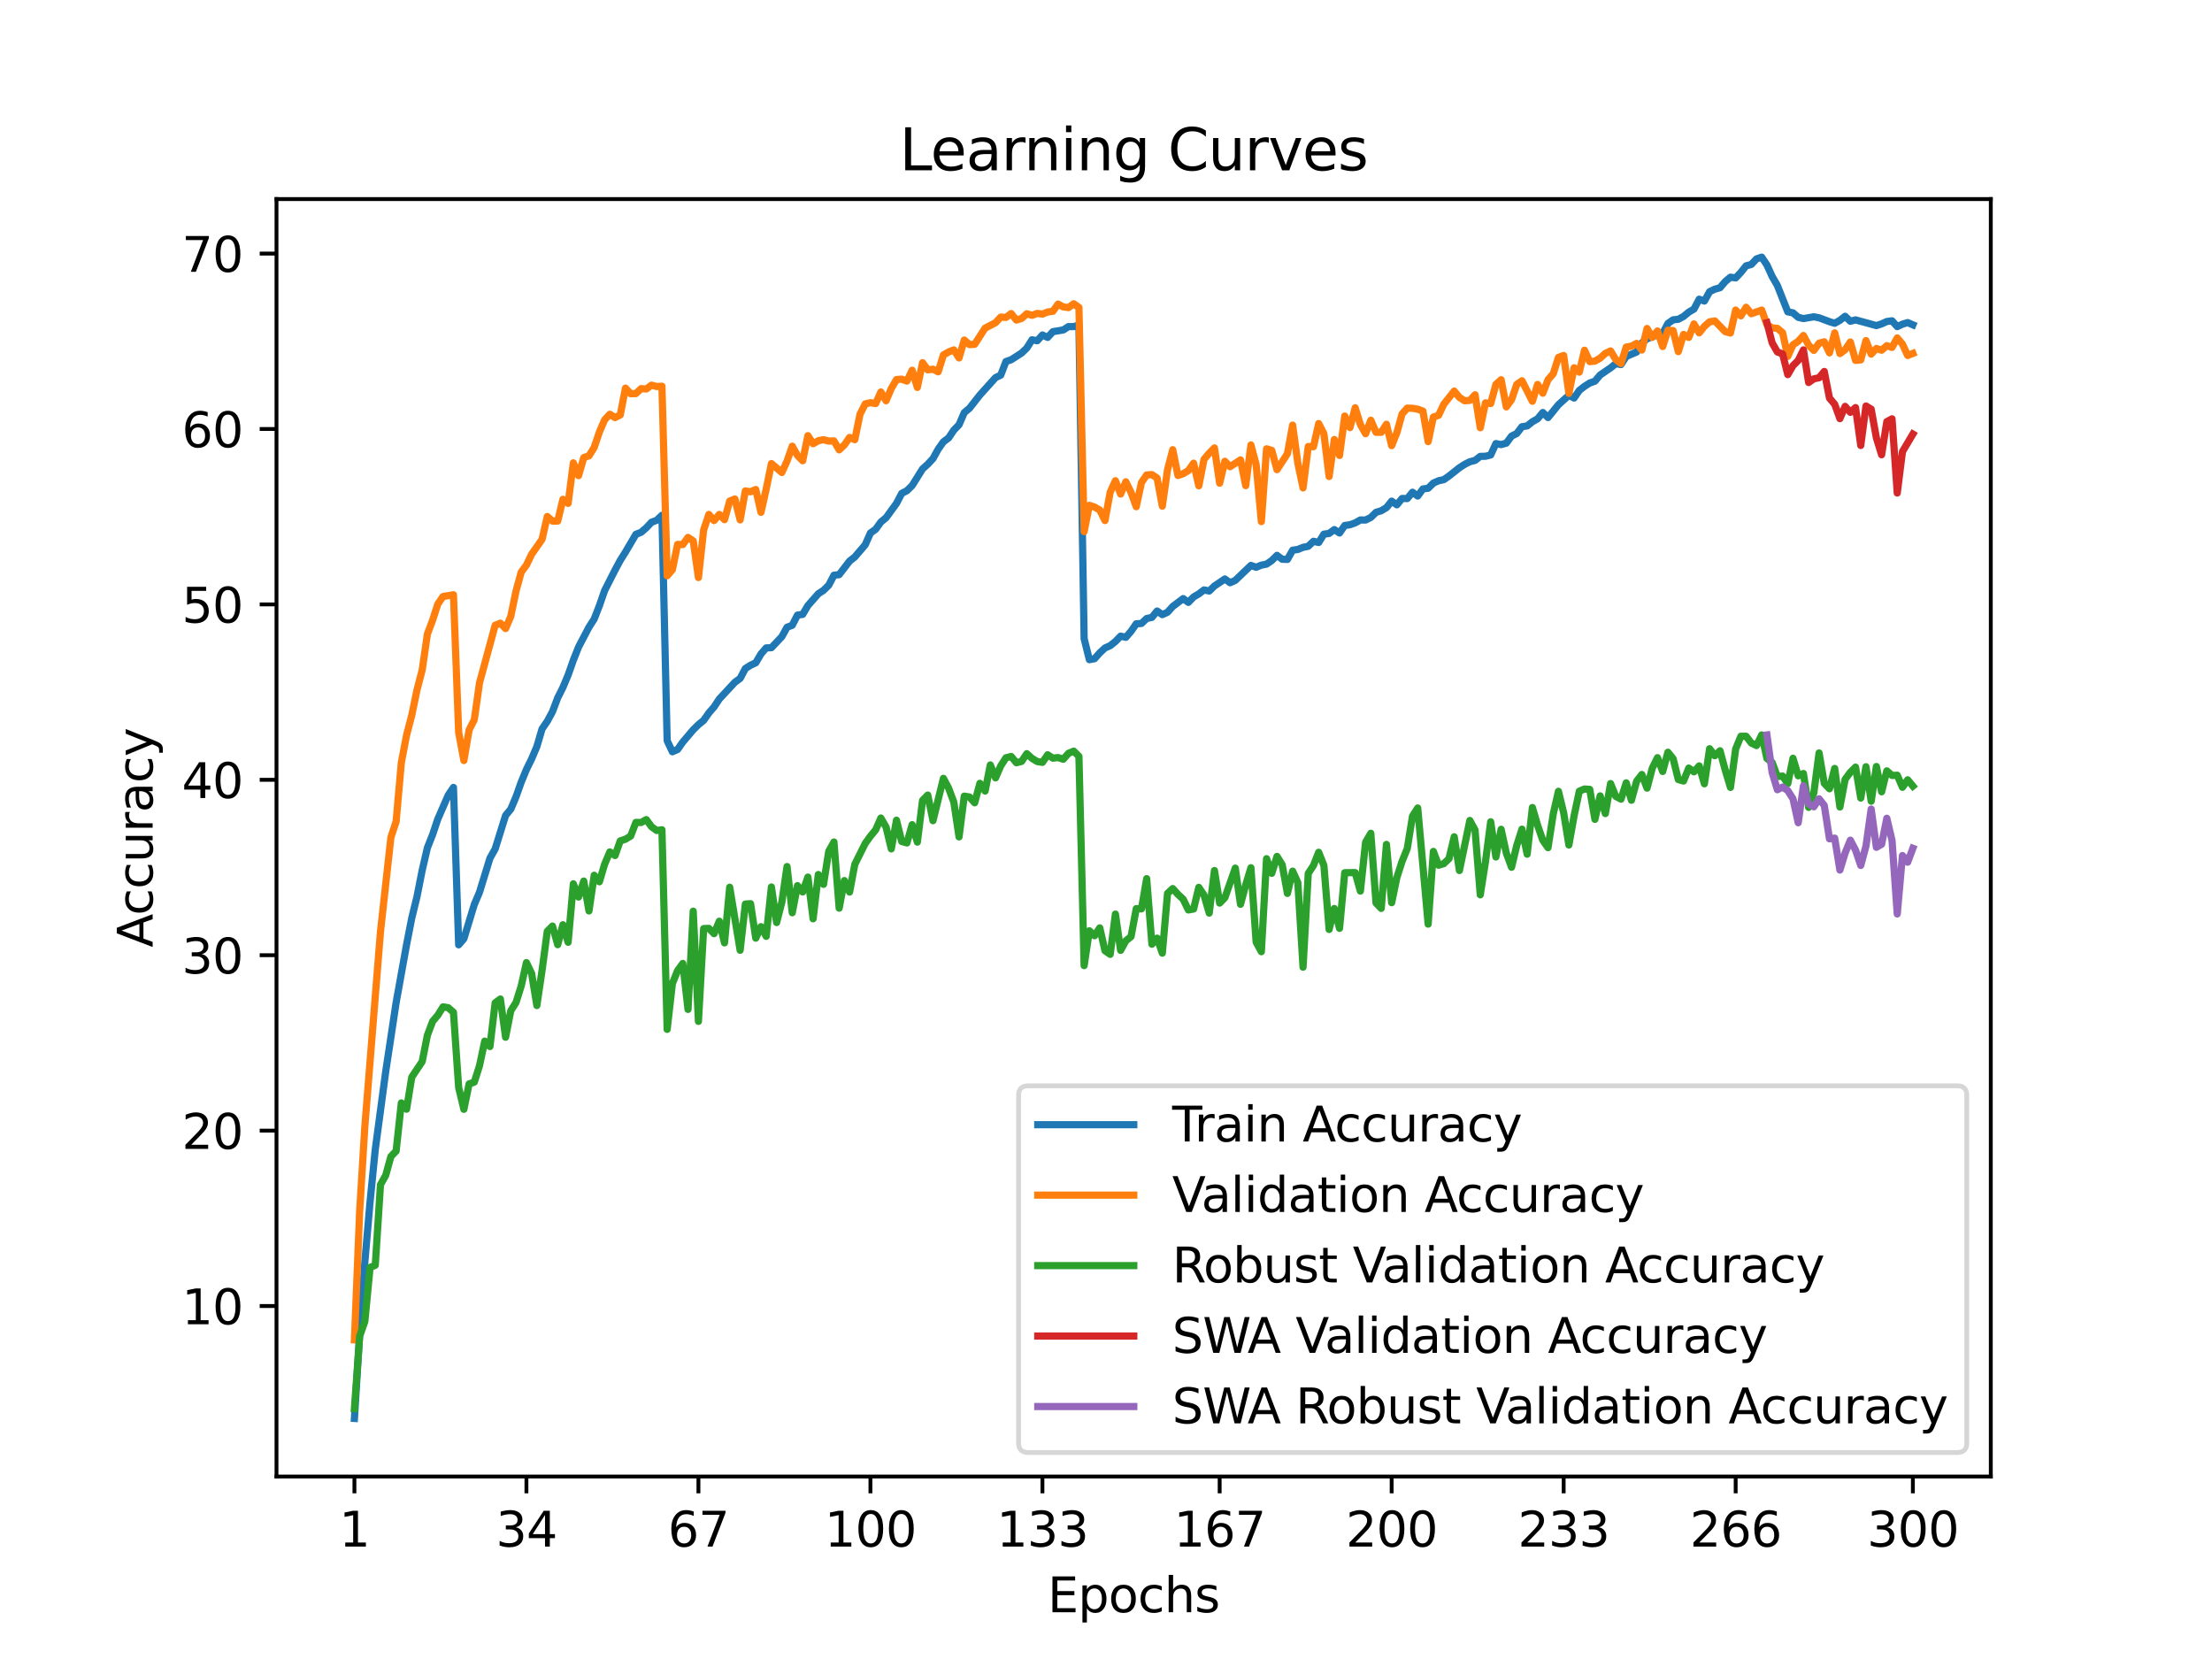 <?xml version="1.0" encoding="utf-8" standalone="no"?>
<!DOCTYPE svg PUBLIC "-//W3C//DTD SVG 1.1//EN"
  "http://www.w3.org/Graphics/SVG/1.1/DTD/svg11.dtd">
<svg xmlns:xlink="http://www.w3.org/1999/xlink" width="460.8pt" height="345.6pt" viewBox="0 0 460.8 345.6" xmlns="http://www.w3.org/2000/svg" version="1.1">
 <defs>
  <style type="text/css">*{stroke-linejoin: round; stroke-linecap: butt}</style>
 </defs>
 <g id="figure_1">
  <g id="patch_1">
   <path d="M 0 345.6 
L 460.8 345.6 
L 460.8 0 
L 0 0 
z
" style="fill: #ffffff"/>
  </g>
  <g id="axes_1">
   <g id="patch_2">
    <path d="M 57.6 307.584 
L 414.72 307.584 
L 414.72 41.472 
L 57.6 41.472 
z
" style="fill: #ffffff"/>
   </g>
   <g id="matplotlib.axis_1">
    <g id="xtick_1">
     <g id="line2d_1">
      <defs>
       <path id="mfbc83cca36" d="M 0 0 
L 0 3.5 
" style="stroke: #000000; stroke-width: 0.8"/>
      </defs>
      <g>
       <use xlink:href="#mfbc83cca36" x="73.833" y="307.584" style="stroke: #000000; stroke-width: 0.8"/>
      </g>
     </g>
     <g id="text_1">
      <!-- 1 -->
      <g transform="translate(70.651 322.182) scale(0.1 -0.1)">
       <defs>
        <path id="DejaVuSans-31" d="M 794 531 
L 1825 531 
L 1825 4091 
L 703 3866 
L 703 4441 
L 1819 4666 
L 2450 4666 
L 2450 531 
L 3481 531 
L 3481 0 
L 794 0 
L 794 531 
z
" transform="scale(0.016)"/>
       </defs>
       <use xlink:href="#DejaVuSans-31"/>
      </g>
     </g>
    </g>
    <g id="xtick_2">
     <g id="line2d_2">
      <g>
       <use xlink:href="#mfbc83cca36" x="109.664" y="307.584" style="stroke: #000000; stroke-width: 0.8"/>
      </g>
     </g>
     <g id="text_2">
      <!-- 34 -->
      <g transform="translate(103.302 322.182) scale(0.1 -0.1)">
       <defs>
        <path id="DejaVuSans-33" d="M 2597 2516 
Q 3050 2419 3304 2112 
Q 3559 1806 3559 1356 
Q 3559 666 3084 287 
Q 2609 -91 1734 -91 
Q 1441 -91 1130 -33 
Q 819 25 488 141 
L 488 750 
Q 750 597 1062 519 
Q 1375 441 1716 441 
Q 2309 441 2620 675 
Q 2931 909 2931 1356 
Q 2931 1769 2642 2001 
Q 2353 2234 1838 2234 
L 1294 2234 
L 1294 2753 
L 1863 2753 
Q 2328 2753 2575 2939 
Q 2822 3125 2822 3475 
Q 2822 3834 2567 4026 
Q 2313 4219 1838 4219 
Q 1578 4219 1281 4162 
Q 984 4106 628 3988 
L 628 4550 
Q 988 4650 1302 4700 
Q 1616 4750 1894 4750 
Q 2613 4750 3031 4423 
Q 3450 4097 3450 3541 
Q 3450 3153 3228 2886 
Q 3006 2619 2597 2516 
z
" transform="scale(0.016)"/>
        <path id="DejaVuSans-34" d="M 2419 4116 
L 825 1625 
L 2419 1625 
L 2419 4116 
z
M 2253 4666 
L 3047 4666 
L 3047 1625 
L 3713 1625 
L 3713 1100 
L 3047 1100 
L 3047 0 
L 2419 0 
L 2419 1100 
L 313 1100 
L 313 1709 
L 2253 4666 
z
" transform="scale(0.016)"/>
       </defs>
       <use xlink:href="#DejaVuSans-33"/>
       <use xlink:href="#DejaVuSans-34" x="63.623"/>
      </g>
     </g>
    </g>
    <g id="xtick_3">
     <g id="line2d_3">
      <g>
       <use xlink:href="#mfbc83cca36" x="145.496" y="307.584" style="stroke: #000000; stroke-width: 0.8"/>
      </g>
     </g>
     <g id="text_3">
      <!-- 67 -->
      <g transform="translate(139.133 322.182) scale(0.1 -0.1)">
       <defs>
        <path id="DejaVuSans-36" d="M 2113 2584 
Q 1688 2584 1439 2293 
Q 1191 2003 1191 1497 
Q 1191 994 1439 701 
Q 1688 409 2113 409 
Q 2538 409 2786 701 
Q 3034 994 3034 1497 
Q 3034 2003 2786 2293 
Q 2538 2584 2113 2584 
z
M 3366 4563 
L 3366 3988 
Q 3128 4100 2886 4159 
Q 2644 4219 2406 4219 
Q 1781 4219 1451 3797 
Q 1122 3375 1075 2522 
Q 1259 2794 1537 2939 
Q 1816 3084 2150 3084 
Q 2853 3084 3261 2657 
Q 3669 2231 3669 1497 
Q 3669 778 3244 343 
Q 2819 -91 2113 -91 
Q 1303 -91 875 529 
Q 447 1150 447 2328 
Q 447 3434 972 4092 
Q 1497 4750 2381 4750 
Q 2619 4750 2861 4703 
Q 3103 4656 3366 4563 
z
" transform="scale(0.016)"/>
        <path id="DejaVuSans-37" d="M 525 4666 
L 3525 4666 
L 3525 4397 
L 1831 0 
L 1172 0 
L 2766 4134 
L 525 4134 
L 525 4666 
z
" transform="scale(0.016)"/>
       </defs>
       <use xlink:href="#DejaVuSans-36"/>
       <use xlink:href="#DejaVuSans-37" x="63.623"/>
      </g>
     </g>
    </g>
    <g id="xtick_4">
     <g id="line2d_4">
      <g>
       <use xlink:href="#mfbc83cca36" x="181.327" y="307.584" style="stroke: #000000; stroke-width: 0.8"/>
      </g>
     </g>
     <g id="text_4">
      <!-- 100 -->
      <g transform="translate(171.783 322.182) scale(0.1 -0.1)">
       <defs>
        <path id="DejaVuSans-30" d="M 2034 4250 
Q 1547 4250 1301 3770 
Q 1056 3291 1056 2328 
Q 1056 1369 1301 889 
Q 1547 409 2034 409 
Q 2525 409 2770 889 
Q 3016 1369 3016 2328 
Q 3016 3291 2770 3770 
Q 2525 4250 2034 4250 
z
M 2034 4750 
Q 2819 4750 3233 4129 
Q 3647 3509 3647 2328 
Q 3647 1150 3233 529 
Q 2819 -91 2034 -91 
Q 1250 -91 836 529 
Q 422 1150 422 2328 
Q 422 3509 836 4129 
Q 1250 4750 2034 4750 
z
" transform="scale(0.016)"/>
       </defs>
       <use xlink:href="#DejaVuSans-31"/>
       <use xlink:href="#DejaVuSans-30" x="63.623"/>
       <use xlink:href="#DejaVuSans-30" x="127.246"/>
      </g>
     </g>
    </g>
    <g id="xtick_5">
     <g id="line2d_5">
      <g>
       <use xlink:href="#mfbc83cca36" x="217.158" y="307.584" style="stroke: #000000; stroke-width: 0.8"/>
      </g>
     </g>
     <g id="text_5">
      <!-- 133 -->
      <g transform="translate(207.615 322.182) scale(0.1 -0.1)">
       <use xlink:href="#DejaVuSans-31"/>
       <use xlink:href="#DejaVuSans-33" x="63.623"/>
       <use xlink:href="#DejaVuSans-33" x="127.246"/>
      </g>
     </g>
    </g>
    <g id="xtick_6">
     <g id="line2d_6">
      <g>
       <use xlink:href="#mfbc83cca36" x="254.076" y="307.584" style="stroke: #000000; stroke-width: 0.8"/>
      </g>
     </g>
     <g id="text_6">
      <!-- 167 -->
      <g transform="translate(244.532 322.182) scale(0.1 -0.1)">
       <use xlink:href="#DejaVuSans-31"/>
       <use xlink:href="#DejaVuSans-36" x="63.623"/>
       <use xlink:href="#DejaVuSans-37" x="127.246"/>
      </g>
     </g>
    </g>
    <g id="xtick_7">
     <g id="line2d_7">
      <g>
       <use xlink:href="#mfbc83cca36" x="289.907" y="307.584" style="stroke: #000000; stroke-width: 0.8"/>
      </g>
     </g>
     <g id="text_7">
      <!-- 200 -->
      <g transform="translate(280.363 322.182) scale(0.1 -0.1)">
       <defs>
        <path id="DejaVuSans-32" d="M 1228 531 
L 3431 531 
L 3431 0 
L 469 0 
L 469 531 
Q 828 903 1448 1529 
Q 2069 2156 2228 2338 
Q 2531 2678 2651 2914 
Q 2772 3150 2772 3378 
Q 2772 3750 2511 3984 
Q 2250 4219 1831 4219 
Q 1534 4219 1204 4116 
Q 875 4013 500 3803 
L 500 4441 
Q 881 4594 1212 4672 
Q 1544 4750 1819 4750 
Q 2544 4750 2975 4387 
Q 3406 4025 3406 3419 
Q 3406 3131 3298 2873 
Q 3191 2616 2906 2266 
Q 2828 2175 2409 1742 
Q 1991 1309 1228 531 
z
" transform="scale(0.016)"/>
       </defs>
       <use xlink:href="#DejaVuSans-32"/>
       <use xlink:href="#DejaVuSans-30" x="63.623"/>
       <use xlink:href="#DejaVuSans-30" x="127.246"/>
      </g>
     </g>
    </g>
    <g id="xtick_8">
     <g id="line2d_8">
      <g>
       <use xlink:href="#mfbc83cca36" x="325.739" y="307.584" style="stroke: #000000; stroke-width: 0.8"/>
      </g>
     </g>
     <g id="text_8">
      <!-- 233 -->
      <g transform="translate(316.195 322.182) scale(0.1 -0.1)">
       <use xlink:href="#DejaVuSans-32"/>
       <use xlink:href="#DejaVuSans-33" x="63.623"/>
       <use xlink:href="#DejaVuSans-33" x="127.246"/>
      </g>
     </g>
    </g>
    <g id="xtick_9">
     <g id="line2d_9">
      <g>
       <use xlink:href="#mfbc83cca36" x="361.57" y="307.584" style="stroke: #000000; stroke-width: 0.8"/>
      </g>
     </g>
     <g id="text_9">
      <!-- 266 -->
      <g transform="translate(352.026 322.182) scale(0.1 -0.1)">
       <use xlink:href="#DejaVuSans-32"/>
       <use xlink:href="#DejaVuSans-36" x="63.623"/>
       <use xlink:href="#DejaVuSans-36" x="127.246"/>
      </g>
     </g>
    </g>
    <g id="xtick_10">
     <g id="line2d_10">
      <g>
       <use xlink:href="#mfbc83cca36" x="398.487" y="307.584" style="stroke: #000000; stroke-width: 0.8"/>
      </g>
     </g>
     <g id="text_10">
      <!-- 300 -->
      <g transform="translate(388.944 322.182) scale(0.1 -0.1)">
       <use xlink:href="#DejaVuSans-33"/>
       <use xlink:href="#DejaVuSans-30" x="63.623"/>
       <use xlink:href="#DejaVuSans-30" x="127.246"/>
      </g>
     </g>
    </g>
    <g id="text_11">
     <!-- Epochs -->
     <g transform="translate(218.244 335.861) scale(0.1 -0.1)">
      <defs>
       <path id="DejaVuSans-45" d="M 628 4666 
L 3578 4666 
L 3578 4134 
L 1259 4134 
L 1259 2753 
L 3481 2753 
L 3481 2222 
L 1259 2222 
L 1259 531 
L 3634 531 
L 3634 0 
L 628 0 
L 628 4666 
z
" transform="scale(0.016)"/>
       <path id="DejaVuSans-70" d="M 1159 525 
L 1159 -1331 
L 581 -1331 
L 581 3500 
L 1159 3500 
L 1159 2969 
Q 1341 3281 1617 3432 
Q 1894 3584 2278 3584 
Q 2916 3584 3314 3078 
Q 3713 2572 3713 1747 
Q 3713 922 3314 415 
Q 2916 -91 2278 -91 
Q 1894 -91 1617 61 
Q 1341 213 1159 525 
z
M 3116 1747 
Q 3116 2381 2855 2742 
Q 2594 3103 2138 3103 
Q 1681 3103 1420 2742 
Q 1159 2381 1159 1747 
Q 1159 1113 1420 752 
Q 1681 391 2138 391 
Q 2594 391 2855 752 
Q 3116 1113 3116 1747 
z
" transform="scale(0.016)"/>
       <path id="DejaVuSans-6f" d="M 1959 3097 
Q 1497 3097 1228 2736 
Q 959 2375 959 1747 
Q 959 1119 1226 758 
Q 1494 397 1959 397 
Q 2419 397 2687 759 
Q 2956 1122 2956 1747 
Q 2956 2369 2687 2733 
Q 2419 3097 1959 3097 
z
M 1959 3584 
Q 2709 3584 3137 3096 
Q 3566 2609 3566 1747 
Q 3566 888 3137 398 
Q 2709 -91 1959 -91 
Q 1206 -91 779 398 
Q 353 888 353 1747 
Q 353 2609 779 3096 
Q 1206 3584 1959 3584 
z
" transform="scale(0.016)"/>
       <path id="DejaVuSans-63" d="M 3122 3366 
L 3122 2828 
Q 2878 2963 2633 3030 
Q 2388 3097 2138 3097 
Q 1578 3097 1268 2742 
Q 959 2388 959 1747 
Q 959 1106 1268 751 
Q 1578 397 2138 397 
Q 2388 397 2633 464 
Q 2878 531 3122 666 
L 3122 134 
Q 2881 22 2623 -34 
Q 2366 -91 2075 -91 
Q 1284 -91 818 406 
Q 353 903 353 1747 
Q 353 2603 823 3093 
Q 1294 3584 2113 3584 
Q 2378 3584 2631 3529 
Q 2884 3475 3122 3366 
z
" transform="scale(0.016)"/>
       <path id="DejaVuSans-68" d="M 3513 2113 
L 3513 0 
L 2938 0 
L 2938 2094 
Q 2938 2591 2744 2837 
Q 2550 3084 2163 3084 
Q 1697 3084 1428 2787 
Q 1159 2491 1159 1978 
L 1159 0 
L 581 0 
L 581 4863 
L 1159 4863 
L 1159 2956 
Q 1366 3272 1645 3428 
Q 1925 3584 2291 3584 
Q 2894 3584 3203 3211 
Q 3513 2838 3513 2113 
z
" transform="scale(0.016)"/>
       <path id="DejaVuSans-73" d="M 2834 3397 
L 2834 2853 
Q 2591 2978 2328 3040 
Q 2066 3103 1784 3103 
Q 1356 3103 1142 2972 
Q 928 2841 928 2578 
Q 928 2378 1081 2264 
Q 1234 2150 1697 2047 
L 1894 2003 
Q 2506 1872 2764 1633 
Q 3022 1394 3022 966 
Q 3022 478 2636 193 
Q 2250 -91 1575 -91 
Q 1294 -91 989 -36 
Q 684 19 347 128 
L 347 722 
Q 666 556 975 473 
Q 1284 391 1588 391 
Q 1994 391 2212 530 
Q 2431 669 2431 922 
Q 2431 1156 2273 1281 
Q 2116 1406 1581 1522 
L 1381 1569 
Q 847 1681 609 1914 
Q 372 2147 372 2553 
Q 372 3047 722 3315 
Q 1072 3584 1716 3584 
Q 2034 3584 2315 3537 
Q 2597 3491 2834 3397 
z
" transform="scale(0.016)"/>
      </defs>
      <use xlink:href="#DejaVuSans-45"/>
      <use xlink:href="#DejaVuSans-70" x="63.184"/>
      <use xlink:href="#DejaVuSans-6f" x="126.66"/>
      <use xlink:href="#DejaVuSans-63" x="187.842"/>
      <use xlink:href="#DejaVuSans-68" x="242.822"/>
      <use xlink:href="#DejaVuSans-73" x="306.201"/>
     </g>
    </g>
   </g>
   <g id="matplotlib.axis_2">
    <g id="ytick_1">
     <g id="line2d_11">
      <defs>
       <path id="m420550e9cf" d="M 0 0 
L -3.5 0 
" style="stroke: #000000; stroke-width: 0.8"/>
      </defs>
      <g>
       <use xlink:href="#m420550e9cf" x="57.6" y="272.069" style="stroke: #000000; stroke-width: 0.8"/>
      </g>
     </g>
     <g id="text_12">
      <!-- 10 -->
      <g transform="translate(37.875 275.868) scale(0.1 -0.1)">
       <use xlink:href="#DejaVuSans-31"/>
       <use xlink:href="#DejaVuSans-30" x="63.623"/>
      </g>
     </g>
    </g>
    <g id="ytick_2">
     <g id="line2d_12">
      <g>
       <use xlink:href="#m420550e9cf" x="57.6" y="235.529" style="stroke: #000000; stroke-width: 0.8"/>
      </g>
     </g>
     <g id="text_13">
      <!-- 20 -->
      <g transform="translate(37.875 239.328) scale(0.1 -0.1)">
       <use xlink:href="#DejaVuSans-32"/>
       <use xlink:href="#DejaVuSans-30" x="63.623"/>
      </g>
     </g>
    </g>
    <g id="ytick_3">
     <g id="line2d_13">
      <g>
       <use xlink:href="#m420550e9cf" x="57.6" y="198.988" style="stroke: #000000; stroke-width: 0.8"/>
      </g>
     </g>
     <g id="text_14">
      <!-- 30 -->
      <g transform="translate(37.875 202.787) scale(0.1 -0.1)">
       <use xlink:href="#DejaVuSans-33"/>
       <use xlink:href="#DejaVuSans-30" x="63.623"/>
      </g>
     </g>
    </g>
    <g id="ytick_4">
     <g id="line2d_14">
      <g>
       <use xlink:href="#m420550e9cf" x="57.6" y="162.448" style="stroke: #000000; stroke-width: 0.8"/>
      </g>
     </g>
     <g id="text_15">
      <!-- 40 -->
      <g transform="translate(37.875 166.247) scale(0.1 -0.1)">
       <use xlink:href="#DejaVuSans-34"/>
       <use xlink:href="#DejaVuSans-30" x="63.623"/>
      </g>
     </g>
    </g>
    <g id="ytick_5">
     <g id="line2d_15">
      <g>
       <use xlink:href="#m420550e9cf" x="57.6" y="125.907" style="stroke: #000000; stroke-width: 0.8"/>
      </g>
     </g>
     <g id="text_16">
      <!-- 50 -->
      <g transform="translate(37.875 129.706) scale(0.1 -0.1)">
       <defs>
        <path id="DejaVuSans-35" d="M 691 4666 
L 3169 4666 
L 3169 4134 
L 1269 4134 
L 1269 2991 
Q 1406 3038 1543 3061 
Q 1681 3084 1819 3084 
Q 2600 3084 3056 2656 
Q 3513 2228 3513 1497 
Q 3513 744 3044 326 
Q 2575 -91 1722 -91 
Q 1428 -91 1123 -41 
Q 819 9 494 109 
L 494 744 
Q 775 591 1075 516 
Q 1375 441 1709 441 
Q 2250 441 2565 725 
Q 2881 1009 2881 1497 
Q 2881 1984 2565 2268 
Q 2250 2553 1709 2553 
Q 1456 2553 1204 2497 
Q 953 2441 691 2322 
L 691 4666 
z
" transform="scale(0.016)"/>
       </defs>
       <use xlink:href="#DejaVuSans-35"/>
       <use xlink:href="#DejaVuSans-30" x="63.623"/>
      </g>
     </g>
    </g>
    <g id="ytick_6">
     <g id="line2d_16">
      <g>
       <use xlink:href="#m420550e9cf" x="57.6" y="89.367" style="stroke: #000000; stroke-width: 0.8"/>
      </g>
     </g>
     <g id="text_17">
      <!-- 60 -->
      <g transform="translate(37.875 93.166) scale(0.1 -0.1)">
       <use xlink:href="#DejaVuSans-36"/>
       <use xlink:href="#DejaVuSans-30" x="63.623"/>
      </g>
     </g>
    </g>
    <g id="ytick_7">
     <g id="line2d_17">
      <g>
       <use xlink:href="#m420550e9cf" x="57.6" y="52.826" style="stroke: #000000; stroke-width: 0.8"/>
      </g>
     </g>
     <g id="text_18">
      <!-- 70 -->
      <g transform="translate(37.875 56.625) scale(0.1 -0.1)">
       <use xlink:href="#DejaVuSans-37"/>
       <use xlink:href="#DejaVuSans-30" x="63.623"/>
      </g>
     </g>
    </g>
    <g id="text_19">
     <!-- Accuracy -->
     <g transform="translate(31.795 197.356) rotate(-90) scale(0.1 -0.1)">
      <defs>
       <path id="DejaVuSans-41" d="M 2188 4044 
L 1331 1722 
L 3047 1722 
L 2188 4044 
z
M 1831 4666 
L 2547 4666 
L 4325 0 
L 3669 0 
L 3244 1197 
L 1141 1197 
L 716 0 
L 50 0 
L 1831 4666 
z
" transform="scale(0.016)"/>
       <path id="DejaVuSans-75" d="M 544 1381 
L 544 3500 
L 1119 3500 
L 1119 1403 
Q 1119 906 1312 657 
Q 1506 409 1894 409 
Q 2359 409 2629 706 
Q 2900 1003 2900 1516 
L 2900 3500 
L 3475 3500 
L 3475 0 
L 2900 0 
L 2900 538 
Q 2691 219 2414 64 
Q 2138 -91 1772 -91 
Q 1169 -91 856 284 
Q 544 659 544 1381 
z
M 1991 3584 
L 1991 3584 
z
" transform="scale(0.016)"/>
       <path id="DejaVuSans-72" d="M 2631 2963 
Q 2534 3019 2420 3045 
Q 2306 3072 2169 3072 
Q 1681 3072 1420 2755 
Q 1159 2438 1159 1844 
L 1159 0 
L 581 0 
L 581 3500 
L 1159 3500 
L 1159 2956 
Q 1341 3275 1631 3429 
Q 1922 3584 2338 3584 
Q 2397 3584 2469 3576 
Q 2541 3569 2628 3553 
L 2631 2963 
z
" transform="scale(0.016)"/>
       <path id="DejaVuSans-61" d="M 2194 1759 
Q 1497 1759 1228 1600 
Q 959 1441 959 1056 
Q 959 750 1161 570 
Q 1363 391 1709 391 
Q 2188 391 2477 730 
Q 2766 1069 2766 1631 
L 2766 1759 
L 2194 1759 
z
M 3341 1997 
L 3341 0 
L 2766 0 
L 2766 531 
Q 2569 213 2275 61 
Q 1981 -91 1556 -91 
Q 1019 -91 701 211 
Q 384 513 384 1019 
Q 384 1609 779 1909 
Q 1175 2209 1959 2209 
L 2766 2209 
L 2766 2266 
Q 2766 2663 2505 2880 
Q 2244 3097 1772 3097 
Q 1472 3097 1187 3025 
Q 903 2953 641 2809 
L 641 3341 
Q 956 3463 1253 3523 
Q 1550 3584 1831 3584 
Q 2591 3584 2966 3190 
Q 3341 2797 3341 1997 
z
" transform="scale(0.016)"/>
       <path id="DejaVuSans-79" d="M 2059 -325 
Q 1816 -950 1584 -1140 
Q 1353 -1331 966 -1331 
L 506 -1331 
L 506 -850 
L 844 -850 
Q 1081 -850 1212 -737 
Q 1344 -625 1503 -206 
L 1606 56 
L 191 3500 
L 800 3500 
L 1894 763 
L 2988 3500 
L 3597 3500 
L 2059 -325 
z
" transform="scale(0.016)"/>
      </defs>
      <use xlink:href="#DejaVuSans-41"/>
      <use xlink:href="#DejaVuSans-63" x="66.658"/>
      <use xlink:href="#DejaVuSans-63" x="121.639"/>
      <use xlink:href="#DejaVuSans-75" x="176.619"/>
      <use xlink:href="#DejaVuSans-72" x="239.998"/>
      <use xlink:href="#DejaVuSans-61" x="281.111"/>
      <use xlink:href="#DejaVuSans-63" x="342.391"/>
      <use xlink:href="#DejaVuSans-79" x="397.371"/>
     </g>
    </g>
   </g>
   <g id="line2d_18">
    <path d="M 73.833 295.488 
L 74.919 278.025 
L 76.004 262.876 
L 77.09 250.36 
L 78.176 239.446 
L 80.348 223.24 
L 82.519 208.869 
L 84.691 196.807 
L 85.777 191.249 
L 86.862 186.802 
L 87.948 181.299 
L 89.034 176.607 
L 90.12 173.856 
L 91.206 170.618 
L 93.377 165.641 
L 94.463 164.034 
L 95.549 196.825 
L 96.635 195.553 
L 98.806 188.417 
L 99.892 185.859 
L 102.064 178.785 
L 103.149 176.852 
L 105.321 169.88 
L 106.407 168.561 
L 107.493 165.988 
L 108.578 162.93 
L 109.664 160.299 
L 110.75 158.085 
L 111.836 155.527 
L 112.922 151.84 
L 114.007 150.258 
L 115.093 148.248 
L 116.179 145.372 
L 117.265 143.202 
L 118.351 140.618 
L 119.436 137.534 
L 120.522 134.79 
L 122.694 130.647 
L 123.78 128.958 
L 124.865 126.167 
L 125.951 123.035 
L 128.123 118.753 
L 129.209 116.732 
L 130.294 115.007 
L 132.466 111.309 
L 133.552 110.889 
L 134.638 109.946 
L 135.723 108.788 
L 136.809 108.386 
L 137.895 107.345 
L 138.981 154.296 
L 140.067 156.609 
L 141.152 156.13 
L 142.238 154.588 
L 144.41 152.023 
L 145.496 150.956 
L 146.581 150.075 
L 147.667 148.522 
L 148.753 147.269 
L 149.839 145.621 
L 153.096 142.117 
L 154.182 141.331 
L 155.268 139.27 
L 156.354 138.579 
L 157.439 138.072 
L 158.525 136.234 
L 159.611 134.966 
L 160.697 134.933 
L 162.868 132.634 
L 163.954 130.668 
L 165.04 130.252 
L 166.126 128.133 
L 167.212 127.99 
L 168.297 126.159 
L 170.469 123.689 
L 171.555 122.98 
L 172.641 121.91 
L 173.726 119.827 
L 174.812 119.71 
L 176.984 116.885 
L 178.07 116.03 
L 180.241 113.491 
L 181.327 111.032 
L 182.413 110.257 
L 183.499 108.748 
L 184.584 107.856 
L 186.756 104.867 
L 187.842 102.784 
L 188.928 102.218 
L 190.013 101.158 
L 192.185 97.68 
L 193.271 96.704 
L 194.357 95.538 
L 195.442 93.576 
L 196.528 92.041 
L 197.614 91.23 
L 198.7 89.604 
L 199.786 88.486 
L 200.871 85.961 
L 201.957 85.055 
L 204.129 82.282 
L 207.386 78.668 
L 208.472 78.145 
L 209.558 75.313 
L 210.644 74.941 
L 212.815 73.548 
L 213.901 72.507 
L 214.987 70.782 
L 216.073 70.983 
L 217.158 69.785 
L 218.244 70.289 
L 219.33 69.094 
L 221.502 68.736 
L 222.587 68.034 
L 223.673 68.038 
L 224.759 67.713 
L 225.845 133.055 
L 226.931 137.421 
L 228.016 137.217 
L 229.102 135.996 
L 230.188 134.984 
L 231.274 134.505 
L 232.36 133.636 
L 233.445 132.517 
L 234.531 132.766 
L 235.617 131.513 
L 236.703 129.945 
L 237.789 129.879 
L 238.875 128.845 
L 239.96 128.619 
L 241.046 127.288 
L 242.132 128.041 
L 243.218 127.541 
L 244.304 126.335 
L 246.475 124.698 
L 247.561 125.487 
L 248.647 124.354 
L 249.733 123.722 
L 250.818 122.893 
L 251.904 123.123 
L 252.99 122.074 
L 255.162 120.609 
L 256.247 121.394 
L 257.333 120.901 
L 260.591 117.788 
L 261.676 118.179 
L 262.762 117.729 
L 263.848 117.518 
L 264.934 116.772 
L 266.02 115.69 
L 267.105 116.505 
L 268.191 116.542 
L 269.277 114.62 
L 270.363 114.463 
L 271.449 114.017 
L 272.534 113.798 
L 273.62 112.76 
L 274.706 113.012 
L 275.792 111.276 
L 276.878 111.127 
L 277.963 110.323 
L 279.049 111.032 
L 280.135 109.468 
L 281.221 109.314 
L 282.307 108.927 
L 283.392 108.32 
L 284.478 108.331 
L 285.564 107.794 
L 286.65 106.727 
L 287.736 106.398 
L 288.821 105.755 
L 289.907 104.396 
L 290.993 105.167 
L 292.079 103.837 
L 293.165 103.859 
L 294.25 102.543 
L 295.336 103.336 
L 296.422 101.86 
L 297.508 101.714 
L 298.594 100.636 
L 299.679 100.153 
L 300.765 99.923 
L 301.851 99.163 
L 304.023 97.439 
L 305.108 96.737 
L 306.194 96.189 
L 307.28 95.911 
L 308.366 95.071 
L 309.452 95.049 
L 310.537 94.775 
L 311.623 92.403 
L 312.709 92.615 
L 313.795 92.316 
L 314.881 90.85 
L 315.966 90.309 
L 317.052 88.892 
L 318.138 88.724 
L 319.224 87.858 
L 320.31 87.247 
L 321.395 85.932 
L 322.481 86.984 
L 324.653 84.31 
L 326.824 82.344 
L 327.91 82.921 
L 328.996 81.328 
L 330.082 80.484 
L 331.168 79.786 
L 332.253 79.409 
L 333.339 78.116 
L 335.511 76.636 
L 336.597 75.755 
L 337.682 75.949 
L 338.768 74.257 
L 340.94 73.333 
L 342.026 71.429 
L 343.111 70.589 
L 344.197 70.128 
L 346.369 69.459 
L 347.455 67.38 
L 348.54 66.628 
L 349.626 66.511 
L 350.712 65.922 
L 351.798 65.02 
L 352.884 64.391 
L 353.969 62.33 
L 355.055 62.714 
L 356.141 60.763 
L 357.227 60.244 
L 358.313 59.933 
L 359.398 58.654 
L 360.484 57.745 
L 361.57 57.894 
L 362.656 56.743 
L 363.742 55.38 
L 364.827 55.088 
L 365.913 53.93 
L 366.999 53.568 
L 368.085 55.201 
L 369.171 57.591 
L 370.256 59.469 
L 372.428 64.961 
L 373.514 65.173 
L 374.6 66.105 
L 375.685 66.368 
L 377.857 65.992 
L 378.943 66.204 
L 381.114 67.011 
L 382.2 67.34 
L 383.286 66.73 
L 384.372 65.889 
L 385.458 66.924 
L 386.543 66.639 
L 390.887 67.826 
L 391.972 67.472 
L 393.058 66.975 
L 394.144 66.829 
L 395.23 68.042 
L 396.316 67.53 
L 397.401 67.201 
L 398.487 67.669 
L 398.487 67.669 
" clip-path="url(#p81c7684fa5)" style="fill: none; stroke: #1f77b4; stroke-width: 1.5; stroke-linecap: square"/>
   </g>
   <g id="line2d_19">
    <path d="M 73.833 279.122 
L 74.919 252.41 
L 76.004 234.652 
L 79.262 194.055 
L 81.433 174.433 
L 82.519 171.144 
L 83.605 158.867 
L 84.691 153.166 
L 85.777 149.001 
L 86.862 143.739 
L 87.948 139.573 
L 89.034 132.083 
L 90.12 129.196 
L 91.206 125.834 
L 92.291 124.263 
L 94.463 123.897 
L 95.549 152.582 
L 96.635 158.428 
L 97.72 152.07 
L 98.806 149.914 
L 99.892 142.241 
L 103.149 130.256 
L 104.235 129.817 
L 105.321 130.95 
L 106.407 128.392 
L 107.493 123.13 
L 108.578 119.184 
L 109.664 117.722 
L 110.75 115.457 
L 112.922 112.351 
L 114.007 107.6 
L 115.093 108.55 
L 116.179 108.55 
L 117.265 104.019 
L 118.351 104.86 
L 119.436 96.419 
L 120.522 99.086 
L 121.608 95.323 
L 122.694 94.957 
L 123.78 93.203 
L 124.865 89.988 
L 125.951 87.467 
L 127.037 86.297 
L 128.123 86.992 
L 129.209 86.443 
L 130.294 80.853 
L 131.38 82.022 
L 132.466 81.986 
L 133.552 80.962 
L 134.638 81.035 
L 135.723 80.232 
L 136.809 80.524 
L 137.895 80.451 
L 138.981 119.951 
L 140.067 118.672 
L 141.152 113.41 
L 142.238 113.447 
L 143.324 111.949 
L 144.41 112.68 
L 145.496 120.317 
L 146.581 110.378 
L 147.667 107.162 
L 148.753 108.441 
L 149.839 107.162 
L 150.925 108.258 
L 152.01 104.385 
L 153.096 103.946 
L 154.182 108.295 
L 155.268 102.266 
L 156.354 102.448 
L 157.439 101.973 
L 158.525 106.723 
L 159.611 101.9 
L 160.697 96.565 
L 162.868 98.429 
L 163.954 96.054 
L 165.04 92.948 
L 166.126 94.884 
L 167.212 95.981 
L 168.297 90.755 
L 169.383 92.436 
L 170.469 91.815 
L 171.555 91.596 
L 172.641 91.888 
L 173.726 91.851 
L 174.812 93.715 
L 175.898 92.692 
L 176.984 91.121 
L 178.07 91.596 
L 179.155 86.297 
L 180.241 84.141 
L 181.327 83.886 
L 182.413 84.068 
L 183.499 81.657 
L 184.584 83.484 
L 185.67 80.926 
L 186.756 79.062 
L 187.842 78.989 
L 188.928 79.391 
L 190.013 77.126 
L 191.099 80.707 
L 192.185 75.554 
L 193.271 77.053 
L 194.357 76.906 
L 195.442 77.455 
L 196.528 73.947 
L 197.614 73.325 
L 198.7 72.887 
L 199.786 74.568 
L 200.871 70.841 
L 201.957 71.791 
L 203.043 71.718 
L 205.215 68.356 
L 207.386 67.223 
L 208.472 66.054 
L 209.558 66.127 
L 210.644 65.323 
L 211.729 66.675 
L 212.815 66.346 
L 213.901 65.36 
L 214.987 65.688 
L 216.073 65.287 
L 217.158 65.433 
L 218.244 64.994 
L 219.33 64.848 
L 220.416 63.35 
L 221.502 63.935 
L 222.587 64.081 
L 223.673 63.277 
L 224.759 64.044 
L 225.845 110.743 
L 226.931 105.262 
L 228.016 105.627 
L 229.102 106.248 
L 230.188 108.441 
L 231.274 102.521 
L 232.36 100.146 
L 233.445 102.923 
L 234.531 100.365 
L 235.617 102.594 
L 236.703 105.554 
L 237.789 100.512 
L 238.875 98.94 
L 239.96 98.867 
L 241.046 99.598 
L 242.132 105.445 
L 243.218 97.844 
L 244.304 93.679 
L 245.389 99.05 
L 246.475 98.685 
L 247.561 98.027 
L 248.647 96.492 
L 249.733 101.206 
L 250.818 95.688 
L 251.904 94.409 
L 252.99 93.313 
L 254.076 100.658 
L 255.162 96.09 
L 256.247 97.223 
L 258.419 95.798 
L 259.505 101.169 
L 260.591 92.692 
L 261.676 96.784 
L 262.762 108.66 
L 263.848 93.496 
L 264.934 93.825 
L 266.02 97.844 
L 268.191 94.519 
L 269.277 88.563 
L 270.363 96.492 
L 271.449 101.644 
L 272.534 93.021 
L 273.62 93.057 
L 274.706 88.234 
L 275.792 90.353 
L 276.878 99.269 
L 277.963 91.559 
L 279.049 94.884 
L 280.135 86.663 
L 281.221 89.074 
L 282.307 84.945 
L 283.392 88.453 
L 284.478 90.353 
L 285.564 87.54 
L 286.65 90.061 
L 287.736 90.061 
L 288.821 88.38 
L 289.907 92.838 
L 290.993 90.134 
L 292.079 86.224 
L 293.165 85.018 
L 294.25 85.055 
L 295.336 85.238 
L 296.422 85.64 
L 297.508 91.998 
L 298.594 86.882 
L 299.679 86.517 
L 300.765 84.215 
L 302.937 81.474 
L 304.023 82.789 
L 305.108 83.484 
L 306.194 83.411 
L 307.28 82.241 
L 308.366 89.111 
L 309.452 83.922 
L 310.537 84.068 
L 311.623 80.085 
L 312.709 79.099 
L 313.795 84.763 
L 314.881 83.264 
L 315.966 80.085 
L 317.052 79.318 
L 319.224 83.593 
L 320.31 80.085 
L 321.395 81.912 
L 322.481 79.099 
L 323.567 77.856 
L 324.653 74.458 
L 325.739 74.056 
L 326.824 81.949 
L 327.91 76.614 
L 328.996 77.528 
L 330.082 72.96 
L 331.168 75.335 
L 332.253 75.226 
L 333.339 74.604 
L 334.425 73.618 
L 335.511 73.106 
L 336.597 74.897 
L 337.682 75.737 
L 338.768 72.302 
L 339.854 72.12 
L 340.94 71.535 
L 342.026 72.924 
L 343.111 68.429 
L 344.197 70.293 
L 345.283 68.941 
L 346.369 72.193 
L 347.455 68.794 
L 348.54 68.868 
L 349.626 73.252 
L 350.712 69.671 
L 351.798 70.293 
L 352.884 67.479 
L 353.969 69.343 
L 355.055 67.991 
L 356.141 67.04 
L 357.227 66.858 
L 359.398 69.087 
L 360.484 69.379 
L 361.57 64.592 
L 362.656 65.798 
L 363.742 64.008 
L 364.827 65.36 
L 366.999 64.592 
L 368.085 67.625 
L 369.171 68.319 
L 370.256 68.392 
L 371.342 69.306 
L 372.428 74.239 
L 373.514 71.827 
L 374.6 71.096 
L 375.685 69.891 
L 376.771 71.9 
L 377.857 72.997 
L 378.943 71.498 
L 380.029 71.206 
L 381.114 73.508 
L 382.2 69.343 
L 383.286 73.654 
L 384.372 72.85 
L 385.458 71.243 
L 386.543 75.079 
L 387.629 74.97 
L 388.715 70.95 
L 389.801 73.764 
L 390.887 72.595 
L 391.972 72.96 
L 393.058 72.01 
L 394.144 72.375 
L 395.23 70.402 
L 396.316 71.681 
L 397.401 74.056 
L 398.487 73.618 
L 398.487 73.618 
" clip-path="url(#p81c7684fa5)" style="fill: none; stroke: #ff7f0e; stroke-width: 1.5; stroke-linecap: square"/>
   </g>
   <g id="line2d_20">
    <path d="M 73.833 293.439 
L 74.919 278.369 
L 76.004 275.27 
L 77.09 264.03 
L 78.176 263.577 
L 79.262 246.793 
L 80.348 244.853 
L 81.433 240.922 
L 82.519 239.787 
L 83.605 229.758 
L 84.691 231.068 
L 85.777 224.39 
L 87.948 221.139 
L 89.034 215.671 
L 90.12 212.773 
L 91.206 211.488 
L 92.291 209.749 
L 93.377 209.925 
L 94.463 210.883 
L 95.549 226.557 
L 96.635 231.093 
L 97.72 225.801 
L 98.806 225.423 
L 99.892 221.996 
L 100.978 216.881 
L 102.064 218.014 
L 103.149 208.917 
L 104.235 208.111 
L 105.321 216.074 
L 106.407 210.555 
L 107.493 208.842 
L 108.578 205.389 
L 109.664 200.525 
L 110.75 202.794 
L 111.836 209.472 
L 112.922 202.138 
L 114.007 193.999 
L 115.093 192.915 
L 116.179 196.796 
L 117.265 192.638 
L 118.351 196.292 
L 119.436 184.12 
L 120.522 186.867 
L 121.608 183.54 
L 122.694 189.765 
L 123.78 182.331 
L 124.865 183.692 
L 125.951 180.038 
L 127.037 177.467 
L 128.123 178.223 
L 129.209 175.174 
L 130.294 174.821 
L 131.38 174.166 
L 132.466 171.318 
L 133.552 171.343 
L 134.638 170.739 
L 135.723 172.225 
L 136.809 173.007 
L 137.895 172.855 
L 138.981 214.436 
L 140.067 204.91 
L 141.152 202.189 
L 142.238 200.702 
L 143.324 210.278 
L 144.41 189.815 
L 145.496 212.773 
L 146.581 193.444 
L 147.667 193.394 
L 148.753 194.503 
L 149.839 191.907 
L 150.925 196.418 
L 152.01 184.826 
L 154.182 197.955 
L 155.268 188.328 
L 156.354 188.253 
L 157.439 195.435 
L 158.525 193.041 
L 159.611 195.057 
L 160.697 184.775 
L 161.783 192.184 
L 162.868 187.95 
L 163.954 180.516 
L 165.04 190.143 
L 166.126 184.498 
L 167.212 185.808 
L 168.297 182.709 
L 169.383 191.403 
L 170.469 182.18 
L 171.555 184.221 
L 172.641 177.341 
L 173.726 175.401 
L 174.812 189.185 
L 175.898 183.44 
L 176.984 185.834 
L 178.07 180.063 
L 180.241 175.703 
L 181.327 174.191 
L 182.413 172.881 
L 183.499 170.411 
L 184.584 172.301 
L 185.67 176.837 
L 186.756 170.865 
L 187.842 175.3 
L 188.928 175.602 
L 190.013 171.797 
L 191.099 175.426 
L 192.185 166.732 
L 193.271 165.623 
L 194.357 170.965 
L 196.528 162.145 
L 197.614 164.187 
L 198.7 167.11 
L 199.786 174.342 
L 200.871 165.85 
L 201.957 166.026 
L 203.043 167.236 
L 204.129 163.179 
L 205.215 164.791 
L 206.3 159.348 
L 207.386 162.045 
L 208.472 159.55 
L 209.558 157.861 
L 210.644 157.584 
L 211.729 158.894 
L 212.815 158.617 
L 213.901 157.004 
L 214.987 157.987 
L 216.073 158.642 
L 217.158 158.819 
L 218.244 157.231 
L 219.33 157.937 
L 220.416 157.811 
L 221.502 158.164 
L 222.587 156.929 
L 223.673 156.475 
L 224.759 157.559 
L 225.845 201.155 
L 226.931 193.898 
L 228.016 194.931 
L 229.102 193.293 
L 230.188 198.056 
L 231.274 198.812 
L 232.36 190.42 
L 233.445 197.98 
L 234.531 195.989 
L 235.617 195.107 
L 236.703 189.286 
L 237.789 189.336 
L 238.875 183.036 
L 239.96 196.695 
L 241.046 195.435 
L 242.132 198.56 
L 243.218 186.111 
L 244.304 185.103 
L 245.389 186.312 
L 246.475 187.32 
L 247.561 189.563 
L 248.647 189.362 
L 249.733 184.851 
L 250.818 186.464 
L 251.904 190.218 
L 252.99 181.348 
L 254.076 188.127 
L 255.162 187.018 
L 257.333 180.844 
L 258.419 188.379 
L 259.505 184.347 
L 260.591 180.768 
L 261.676 196.267 
L 262.762 198.257 
L 263.848 178.878 
L 264.934 181.928 
L 266.02 178.4 
L 267.105 180.138 
L 268.191 186.111 
L 269.277 181.474 
L 270.363 183.868 
L 271.449 201.483 
L 272.534 181.953 
L 273.62 180.29 
L 274.706 177.543 
L 275.792 180.29 
L 276.878 193.621 
L 277.963 189.261 
L 279.049 193.394 
L 280.135 181.802 
L 282.307 181.776 
L 283.392 185.632 
L 284.478 175.451 
L 285.564 173.586 
L 286.65 188.102 
L 287.736 189.236 
L 288.821 175.905 
L 289.907 188.051 
L 290.993 182.81 
L 292.079 179.433 
L 293.165 176.736 
L 294.25 170.008 
L 295.336 168.319 
L 297.508 192.512 
L 298.594 177.366 
L 299.679 180.239 
L 300.765 179.912 
L 301.851 178.878 
L 302.937 174.317 
L 304.023 181.348 
L 306.194 170.915 
L 307.28 172.906 
L 308.366 186.413 
L 309.452 179.508 
L 310.537 171.192 
L 311.623 178.526 
L 312.709 172.755 
L 313.795 177.719 
L 314.881 180.668 
L 315.966 176.131 
L 317.052 172.729 
L 318.138 177.946 
L 319.224 168.219 
L 320.31 171.923 
L 321.395 175.048 
L 322.481 176.585 
L 323.567 169.554 
L 324.653 164.842 
L 325.739 169.327 
L 326.824 176.031 
L 327.91 169.957 
L 328.996 164.817 
L 330.082 164.363 
L 331.168 164.439 
L 332.253 170.688 
L 333.339 165.799 
L 334.425 169.479 
L 335.511 163.229 
L 336.597 165.9 
L 337.682 166.48 
L 338.768 163.078 
L 339.854 166.707 
L 340.94 162.725 
L 342.026 161.339 
L 343.111 164.187 
L 344.197 160.028 
L 345.283 157.836 
L 346.369 160.709 
L 347.455 156.702 
L 348.54 158.038 
L 349.626 162.397 
L 350.712 162.7 
L 351.798 160.003 
L 352.884 160.784 
L 353.969 159.55 
L 355.055 163.279 
L 356.141 155.971 
L 357.227 157.433 
L 358.313 156.4 
L 359.398 160.432 
L 360.484 164.035 
L 361.57 156.022 
L 362.656 153.376 
L 363.742 153.376 
L 364.827 154.787 
L 365.913 155.316 
L 366.999 153.098 
L 368.085 158.012 
L 369.171 158.819 
L 370.256 161.767 
L 371.342 161.667 
L 372.428 163.254 
L 373.514 157.962 
L 374.6 161.616 
L 375.685 161.137 
L 376.771 168.193 
L 377.857 165.169 
L 378.943 156.853 
L 380.029 163.179 
L 381.114 164.313 
L 382.2 160.079 
L 383.286 168.118 
L 384.372 162.347 
L 385.458 160.885 
L 386.543 159.802 
L 387.629 166.253 
L 388.715 159.726 
L 389.801 166.908 
L 390.887 159.676 
L 391.972 164.943 
L 393.058 160.583 
L 394.144 161.541 
L 395.23 161.49 
L 396.316 164.01 
L 397.401 162.448 
L 398.487 163.758 
L 398.487 163.758 
" clip-path="url(#p81c7684fa5)" style="fill: none; stroke: #2ca02c; stroke-width: 1.5; stroke-linecap: square"/>
   </g>
   <g id="line2d_21">
    <path d="M 368.085 67.223 
L 369.171 71.425 
L 370.256 73.325 
L 371.342 73.727 
L 372.428 78.039 
L 373.514 76.176 
L 374.6 75.079 
L 375.685 72.887 
L 376.771 79.683 
L 377.857 78.916 
L 378.943 78.697 
L 380.029 77.381 
L 381.114 82.936 
L 382.2 84.215 
L 383.286 87.211 
L 384.372 84.653 
L 385.458 85.895 
L 386.543 84.909 
L 387.629 92.802 
L 388.715 84.58 
L 389.801 85.238 
L 390.887 91.23 
L 391.972 94.738 
L 393.058 87.832 
L 394.144 87.247 
L 395.23 102.704 
L 396.316 94.08 
L 398.487 90.426 
L 398.487 90.426 
" clip-path="url(#p81c7684fa5)" style="fill: none; stroke: #d62728; stroke-width: 1.5; stroke-linecap: square"/>
   </g>
   <g id="line2d_22">
    <path d="M 368.085 153.098 
L 369.171 160.936 
L 370.256 164.514 
L 371.342 163.96 
L 372.428 164.691 
L 373.514 166.404 
L 374.6 171.394 
L 375.685 163.708 
L 376.771 167.463 
L 377.857 168.067 
L 378.943 166.404 
L 380.029 167.79 
L 381.114 174.745 
L 382.2 174.594 
L 383.286 181.247 
L 384.372 177.694 
L 385.458 175.023 
L 386.543 177.089 
L 387.629 180.29 
L 388.715 176.257 
L 389.801 168.546 
L 390.887 176.51 
L 391.972 175.879 
L 393.058 170.461 
L 394.144 175.073 
L 395.23 190.395 
L 396.316 178.223 
L 397.401 179.609 
L 398.487 176.711 
L 398.487 176.711 
" clip-path="url(#p81c7684fa5)" style="fill: none; stroke: #9467bd; stroke-width: 1.5; stroke-linecap: square"/>
   </g>
   <g id="patch_3">
    <path d="M 57.6 307.584 
L 57.6 41.472 
" style="fill: none; stroke: #000000; stroke-width: 0.8; stroke-linejoin: miter; stroke-linecap: square"/>
   </g>
   <g id="patch_4">
    <path d="M 414.72 307.584 
L 414.72 41.472 
" style="fill: none; stroke: #000000; stroke-width: 0.8; stroke-linejoin: miter; stroke-linecap: square"/>
   </g>
   <g id="patch_5">
    <path d="M 57.6 307.584 
L 414.72 307.584 
" style="fill: none; stroke: #000000; stroke-width: 0.8; stroke-linejoin: miter; stroke-linecap: square"/>
   </g>
   <g id="patch_6">
    <path d="M 57.6 41.472 
L 414.72 41.472 
" style="fill: none; stroke: #000000; stroke-width: 0.8; stroke-linejoin: miter; stroke-linecap: square"/>
   </g>
   <g id="text_20">
    <!-- Learning Curves -->
    <g transform="translate(187.376 35.472) scale(0.12 -0.12)">
     <defs>
      <path id="DejaVuSans-4c" d="M 628 4666 
L 1259 4666 
L 1259 531 
L 3531 531 
L 3531 0 
L 628 0 
L 628 4666 
z
" transform="scale(0.016)"/>
      <path id="DejaVuSans-65" d="M 3597 1894 
L 3597 1613 
L 953 1613 
Q 991 1019 1311 708 
Q 1631 397 2203 397 
Q 2534 397 2845 478 
Q 3156 559 3463 722 
L 3463 178 
Q 3153 47 2828 -22 
Q 2503 -91 2169 -91 
Q 1331 -91 842 396 
Q 353 884 353 1716 
Q 353 2575 817 3079 
Q 1281 3584 2069 3584 
Q 2775 3584 3186 3129 
Q 3597 2675 3597 1894 
z
M 3022 2063 
Q 3016 2534 2758 2815 
Q 2500 3097 2075 3097 
Q 1594 3097 1305 2825 
Q 1016 2553 972 2059 
L 3022 2063 
z
" transform="scale(0.016)"/>
      <path id="DejaVuSans-6e" d="M 3513 2113 
L 3513 0 
L 2938 0 
L 2938 2094 
Q 2938 2591 2744 2837 
Q 2550 3084 2163 3084 
Q 1697 3084 1428 2787 
Q 1159 2491 1159 1978 
L 1159 0 
L 581 0 
L 581 3500 
L 1159 3500 
L 1159 2956 
Q 1366 3272 1645 3428 
Q 1925 3584 2291 3584 
Q 2894 3584 3203 3211 
Q 3513 2838 3513 2113 
z
" transform="scale(0.016)"/>
      <path id="DejaVuSans-69" d="M 603 3500 
L 1178 3500 
L 1178 0 
L 603 0 
L 603 3500 
z
M 603 4863 
L 1178 4863 
L 1178 4134 
L 603 4134 
L 603 4863 
z
" transform="scale(0.016)"/>
      <path id="DejaVuSans-67" d="M 2906 1791 
Q 2906 2416 2648 2759 
Q 2391 3103 1925 3103 
Q 1463 3103 1205 2759 
Q 947 2416 947 1791 
Q 947 1169 1205 825 
Q 1463 481 1925 481 
Q 2391 481 2648 825 
Q 2906 1169 2906 1791 
z
M 3481 434 
Q 3481 -459 3084 -895 
Q 2688 -1331 1869 -1331 
Q 1566 -1331 1297 -1286 
Q 1028 -1241 775 -1147 
L 775 -588 
Q 1028 -725 1275 -790 
Q 1522 -856 1778 -856 
Q 2344 -856 2625 -561 
Q 2906 -266 2906 331 
L 2906 616 
Q 2728 306 2450 153 
Q 2172 0 1784 0 
Q 1141 0 747 490 
Q 353 981 353 1791 
Q 353 2603 747 3093 
Q 1141 3584 1784 3584 
Q 2172 3584 2450 3431 
Q 2728 3278 2906 2969 
L 2906 3500 
L 3481 3500 
L 3481 434 
z
" transform="scale(0.016)"/>
      <path id="DejaVuSans-20" transform="scale(0.016)"/>
      <path id="DejaVuSans-43" d="M 4122 4306 
L 4122 3641 
Q 3803 3938 3442 4084 
Q 3081 4231 2675 4231 
Q 1875 4231 1450 3742 
Q 1025 3253 1025 2328 
Q 1025 1406 1450 917 
Q 1875 428 2675 428 
Q 3081 428 3442 575 
Q 3803 722 4122 1019 
L 4122 359 
Q 3791 134 3420 21 
Q 3050 -91 2638 -91 
Q 1578 -91 968 557 
Q 359 1206 359 2328 
Q 359 3453 968 4101 
Q 1578 4750 2638 4750 
Q 3056 4750 3426 4639 
Q 3797 4528 4122 4306 
z
" transform="scale(0.016)"/>
      <path id="DejaVuSans-76" d="M 191 3500 
L 800 3500 
L 1894 563 
L 2988 3500 
L 3597 3500 
L 2284 0 
L 1503 0 
L 191 3500 
z
" transform="scale(0.016)"/>
     </defs>
     <use xlink:href="#DejaVuSans-4c"/>
     <use xlink:href="#DejaVuSans-65" x="53.963"/>
     <use xlink:href="#DejaVuSans-61" x="115.486"/>
     <use xlink:href="#DejaVuSans-72" x="176.766"/>
     <use xlink:href="#DejaVuSans-6e" x="216.129"/>
     <use xlink:href="#DejaVuSans-69" x="279.508"/>
     <use xlink:href="#DejaVuSans-6e" x="307.291"/>
     <use xlink:href="#DejaVuSans-67" x="370.67"/>
     <use xlink:href="#DejaVuSans-20" x="434.146"/>
     <use xlink:href="#DejaVuSans-43" x="465.934"/>
     <use xlink:href="#DejaVuSans-75" x="535.758"/>
     <use xlink:href="#DejaVuSans-72" x="599.137"/>
     <use xlink:href="#DejaVuSans-76" x="640.25"/>
     <use xlink:href="#DejaVuSans-65" x="699.43"/>
     <use xlink:href="#DejaVuSans-73" x="760.953"/>
    </g>
   </g>
   <g id="legend_1">
    <g id="patch_7">
     <path d="M 214.189 302.584 
L 407.72 302.584 
Q 409.72 302.584 409.72 300.584 
L 409.72 228.193 
Q 409.72 226.193 407.72 226.193 
L 214.189 226.193 
Q 212.189 226.193 212.189 228.193 
L 212.189 300.584 
Q 212.189 302.584 214.189 302.584 
z
" style="fill: #ffffff; opacity: 0.8; stroke: #cccccc; stroke-linejoin: miter"/>
    </g>
    <g id="line2d_23">
     <path d="M 216.189 234.292 
L 226.189 234.292 
L 236.189 234.292 
" style="fill: none; stroke: #1f77b4; stroke-width: 1.5; stroke-linecap: square"/>
    </g>
    <g id="text_21">
     <!-- Train Accuracy -->
     <g transform="translate(244.189 237.792) scale(0.1 -0.1)">
      <defs>
       <path id="DejaVuSans-54" d="M -19 4666 
L 3928 4666 
L 3928 4134 
L 2272 4134 
L 2272 0 
L 1638 0 
L 1638 4134 
L -19 4134 
L -19 4666 
z
" transform="scale(0.016)"/>
      </defs>
      <use xlink:href="#DejaVuSans-54"/>
      <use xlink:href="#DejaVuSans-72" x="46.334"/>
      <use xlink:href="#DejaVuSans-61" x="87.447"/>
      <use xlink:href="#DejaVuSans-69" x="148.727"/>
      <use xlink:href="#DejaVuSans-6e" x="176.51"/>
      <use xlink:href="#DejaVuSans-20" x="239.889"/>
      <use xlink:href="#DejaVuSans-41" x="271.676"/>
      <use xlink:href="#DejaVuSans-63" x="338.334"/>
      <use xlink:href="#DejaVuSans-63" x="393.314"/>
      <use xlink:href="#DejaVuSans-75" x="448.295"/>
      <use xlink:href="#DejaVuSans-72" x="511.674"/>
      <use xlink:href="#DejaVuSans-61" x="552.787"/>
      <use xlink:href="#DejaVuSans-63" x="614.066"/>
      <use xlink:href="#DejaVuSans-79" x="669.047"/>
     </g>
    </g>
    <g id="line2d_24">
     <path d="M 216.189 248.97 
L 226.189 248.97 
L 236.189 248.97 
" style="fill: none; stroke: #ff7f0e; stroke-width: 1.5; stroke-linecap: square"/>
    </g>
    <g id="text_22">
     <!-- Validation Accuracy -->
     <g transform="translate(244.189 252.47) scale(0.1 -0.1)">
      <defs>
       <path id="DejaVuSans-56" d="M 1831 0 
L 50 4666 
L 709 4666 
L 2188 738 
L 3669 4666 
L 4325 4666 
L 2547 0 
L 1831 0 
z
" transform="scale(0.016)"/>
       <path id="DejaVuSans-6c" d="M 603 4863 
L 1178 4863 
L 1178 0 
L 603 0 
L 603 4863 
z
" transform="scale(0.016)"/>
       <path id="DejaVuSans-64" d="M 2906 2969 
L 2906 4863 
L 3481 4863 
L 3481 0 
L 2906 0 
L 2906 525 
Q 2725 213 2448 61 
Q 2172 -91 1784 -91 
Q 1150 -91 751 415 
Q 353 922 353 1747 
Q 353 2572 751 3078 
Q 1150 3584 1784 3584 
Q 2172 3584 2448 3432 
Q 2725 3281 2906 2969 
z
M 947 1747 
Q 947 1113 1208 752 
Q 1469 391 1925 391 
Q 2381 391 2643 752 
Q 2906 1113 2906 1747 
Q 2906 2381 2643 2742 
Q 2381 3103 1925 3103 
Q 1469 3103 1208 2742 
Q 947 2381 947 1747 
z
" transform="scale(0.016)"/>
       <path id="DejaVuSans-74" d="M 1172 4494 
L 1172 3500 
L 2356 3500 
L 2356 3053 
L 1172 3053 
L 1172 1153 
Q 1172 725 1289 603 
Q 1406 481 1766 481 
L 2356 481 
L 2356 0 
L 1766 0 
Q 1100 0 847 248 
Q 594 497 594 1153 
L 594 3053 
L 172 3053 
L 172 3500 
L 594 3500 
L 594 4494 
L 1172 4494 
z
" transform="scale(0.016)"/>
      </defs>
      <use xlink:href="#DejaVuSans-56"/>
      <use xlink:href="#DejaVuSans-61" x="60.658"/>
      <use xlink:href="#DejaVuSans-6c" x="121.938"/>
      <use xlink:href="#DejaVuSans-69" x="149.721"/>
      <use xlink:href="#DejaVuSans-64" x="177.504"/>
      <use xlink:href="#DejaVuSans-61" x="240.98"/>
      <use xlink:href="#DejaVuSans-74" x="302.26"/>
      <use xlink:href="#DejaVuSans-69" x="341.469"/>
      <use xlink:href="#DejaVuSans-6f" x="369.252"/>
      <use xlink:href="#DejaVuSans-6e" x="430.434"/>
      <use xlink:href="#DejaVuSans-20" x="493.812"/>
      <use xlink:href="#DejaVuSans-41" x="525.6"/>
      <use xlink:href="#DejaVuSans-63" x="592.258"/>
      <use xlink:href="#DejaVuSans-63" x="647.238"/>
      <use xlink:href="#DejaVuSans-75" x="702.219"/>
      <use xlink:href="#DejaVuSans-72" x="765.598"/>
      <use xlink:href="#DejaVuSans-61" x="806.711"/>
      <use xlink:href="#DejaVuSans-63" x="867.99"/>
      <use xlink:href="#DejaVuSans-79" x="922.971"/>
     </g>
    </g>
    <g id="line2d_25">
     <path d="M 216.189 263.648 
L 226.189 263.648 
L 236.189 263.648 
" style="fill: none; stroke: #2ca02c; stroke-width: 1.5; stroke-linecap: square"/>
    </g>
    <g id="text_23">
     <!-- Robust Validation Accuracy -->
     <g transform="translate(244.189 267.148) scale(0.1 -0.1)">
      <defs>
       <path id="DejaVuSans-52" d="M 2841 2188 
Q 3044 2119 3236 1894 
Q 3428 1669 3622 1275 
L 4263 0 
L 3584 0 
L 2988 1197 
Q 2756 1666 2539 1819 
Q 2322 1972 1947 1972 
L 1259 1972 
L 1259 0 
L 628 0 
L 628 4666 
L 2053 4666 
Q 2853 4666 3247 4331 
Q 3641 3997 3641 3322 
Q 3641 2881 3436 2590 
Q 3231 2300 2841 2188 
z
M 1259 4147 
L 1259 2491 
L 2053 2491 
Q 2509 2491 2742 2702 
Q 2975 2913 2975 3322 
Q 2975 3731 2742 3939 
Q 2509 4147 2053 4147 
L 1259 4147 
z
" transform="scale(0.016)"/>
       <path id="DejaVuSans-62" d="M 3116 1747 
Q 3116 2381 2855 2742 
Q 2594 3103 2138 3103 
Q 1681 3103 1420 2742 
Q 1159 2381 1159 1747 
Q 1159 1113 1420 752 
Q 1681 391 2138 391 
Q 2594 391 2855 752 
Q 3116 1113 3116 1747 
z
M 1159 2969 
Q 1341 3281 1617 3432 
Q 1894 3584 2278 3584 
Q 2916 3584 3314 3078 
Q 3713 2572 3713 1747 
Q 3713 922 3314 415 
Q 2916 -91 2278 -91 
Q 1894 -91 1617 61 
Q 1341 213 1159 525 
L 1159 0 
L 581 0 
L 581 4863 
L 1159 4863 
L 1159 2969 
z
" transform="scale(0.016)"/>
      </defs>
      <use xlink:href="#DejaVuSans-52"/>
      <use xlink:href="#DejaVuSans-6f" x="64.982"/>
      <use xlink:href="#DejaVuSans-62" x="126.164"/>
      <use xlink:href="#DejaVuSans-75" x="189.641"/>
      <use xlink:href="#DejaVuSans-73" x="253.02"/>
      <use xlink:href="#DejaVuSans-74" x="305.119"/>
      <use xlink:href="#DejaVuSans-20" x="344.328"/>
      <use xlink:href="#DejaVuSans-56" x="376.115"/>
      <use xlink:href="#DejaVuSans-61" x="436.773"/>
      <use xlink:href="#DejaVuSans-6c" x="498.053"/>
      <use xlink:href="#DejaVuSans-69" x="525.836"/>
      <use xlink:href="#DejaVuSans-64" x="553.619"/>
      <use xlink:href="#DejaVuSans-61" x="617.096"/>
      <use xlink:href="#DejaVuSans-74" x="678.375"/>
      <use xlink:href="#DejaVuSans-69" x="717.584"/>
      <use xlink:href="#DejaVuSans-6f" x="745.367"/>
      <use xlink:href="#DejaVuSans-6e" x="806.549"/>
      <use xlink:href="#DejaVuSans-20" x="869.928"/>
      <use xlink:href="#DejaVuSans-41" x="901.715"/>
      <use xlink:href="#DejaVuSans-63" x="968.373"/>
      <use xlink:href="#DejaVuSans-63" x="1023.354"/>
      <use xlink:href="#DejaVuSans-75" x="1078.334"/>
      <use xlink:href="#DejaVuSans-72" x="1141.713"/>
      <use xlink:href="#DejaVuSans-61" x="1182.826"/>
      <use xlink:href="#DejaVuSans-63" x="1244.105"/>
      <use xlink:href="#DejaVuSans-79" x="1299.086"/>
     </g>
    </g>
    <g id="line2d_26">
     <path d="M 216.189 278.326 
L 226.189 278.326 
L 236.189 278.326 
" style="fill: none; stroke: #d62728; stroke-width: 1.5; stroke-linecap: square"/>
    </g>
    <g id="text_24">
     <!-- SWA Validation Accuracy -->
     <g transform="translate(244.189 281.826) scale(0.1 -0.1)">
      <defs>
       <path id="DejaVuSans-53" d="M 3425 4513 
L 3425 3897 
Q 3066 4069 2747 4153 
Q 2428 4238 2131 4238 
Q 1616 4238 1336 4038 
Q 1056 3838 1056 3469 
Q 1056 3159 1242 3001 
Q 1428 2844 1947 2747 
L 2328 2669 
Q 3034 2534 3370 2195 
Q 3706 1856 3706 1288 
Q 3706 609 3251 259 
Q 2797 -91 1919 -91 
Q 1588 -91 1214 -16 
Q 841 59 441 206 
L 441 856 
Q 825 641 1194 531 
Q 1563 422 1919 422 
Q 2459 422 2753 634 
Q 3047 847 3047 1241 
Q 3047 1584 2836 1778 
Q 2625 1972 2144 2069 
L 1759 2144 
Q 1053 2284 737 2584 
Q 422 2884 422 3419 
Q 422 4038 858 4394 
Q 1294 4750 2059 4750 
Q 2388 4750 2728 4690 
Q 3069 4631 3425 4513 
z
" transform="scale(0.016)"/>
       <path id="DejaVuSans-57" d="M 213 4666 
L 850 4666 
L 1831 722 
L 2809 4666 
L 3519 4666 
L 4500 722 
L 5478 4666 
L 6119 4666 
L 4947 0 
L 4153 0 
L 3169 4050 
L 2175 0 
L 1381 0 
L 213 4666 
z
" transform="scale(0.016)"/>
      </defs>
      <use xlink:href="#DejaVuSans-53"/>
      <use xlink:href="#DejaVuSans-57" x="63.477"/>
      <use xlink:href="#DejaVuSans-41" x="156.854"/>
      <use xlink:href="#DejaVuSans-20" x="225.262"/>
      <use xlink:href="#DejaVuSans-56" x="257.049"/>
      <use xlink:href="#DejaVuSans-61" x="317.707"/>
      <use xlink:href="#DejaVuSans-6c" x="378.986"/>
      <use xlink:href="#DejaVuSans-69" x="406.77"/>
      <use xlink:href="#DejaVuSans-64" x="434.553"/>
      <use xlink:href="#DejaVuSans-61" x="498.029"/>
      <use xlink:href="#DejaVuSans-74" x="559.309"/>
      <use xlink:href="#DejaVuSans-69" x="598.518"/>
      <use xlink:href="#DejaVuSans-6f" x="626.301"/>
      <use xlink:href="#DejaVuSans-6e" x="687.482"/>
      <use xlink:href="#DejaVuSans-20" x="750.861"/>
      <use xlink:href="#DejaVuSans-41" x="782.648"/>
      <use xlink:href="#DejaVuSans-63" x="849.307"/>
      <use xlink:href="#DejaVuSans-63" x="904.287"/>
      <use xlink:href="#DejaVuSans-75" x="959.268"/>
      <use xlink:href="#DejaVuSans-72" x="1022.646"/>
      <use xlink:href="#DejaVuSans-61" x="1063.76"/>
      <use xlink:href="#DejaVuSans-63" x="1125.039"/>
      <use xlink:href="#DejaVuSans-79" x="1180.02"/>
     </g>
    </g>
    <g id="line2d_27">
     <path d="M 216.189 293.004 
L 226.189 293.004 
L 236.189 293.004 
" style="fill: none; stroke: #9467bd; stroke-width: 1.5; stroke-linecap: square"/>
    </g>
    <g id="text_25">
     <!-- SWA Robust Validation Accuracy -->
     <g transform="translate(244.189 296.504) scale(0.1 -0.1)">
      <use xlink:href="#DejaVuSans-53"/>
      <use xlink:href="#DejaVuSans-57" x="63.477"/>
      <use xlink:href="#DejaVuSans-41" x="156.854"/>
      <use xlink:href="#DejaVuSans-20" x="225.262"/>
      <use xlink:href="#DejaVuSans-52" x="257.049"/>
      <use xlink:href="#DejaVuSans-6f" x="322.031"/>
      <use xlink:href="#DejaVuSans-62" x="383.213"/>
      <use xlink:href="#DejaVuSans-75" x="446.689"/>
      <use xlink:href="#DejaVuSans-73" x="510.068"/>
      <use xlink:href="#DejaVuSans-74" x="562.168"/>
      <use xlink:href="#DejaVuSans-20" x="601.377"/>
      <use xlink:href="#DejaVuSans-56" x="633.164"/>
      <use xlink:href="#DejaVuSans-61" x="693.822"/>
      <use xlink:href="#DejaVuSans-6c" x="755.102"/>
      <use xlink:href="#DejaVuSans-69" x="782.885"/>
      <use xlink:href="#DejaVuSans-64" x="810.668"/>
      <use xlink:href="#DejaVuSans-61" x="874.145"/>
      <use xlink:href="#DejaVuSans-74" x="935.424"/>
      <use xlink:href="#DejaVuSans-69" x="974.633"/>
      <use xlink:href="#DejaVuSans-6f" x="1002.416"/>
      <use xlink:href="#DejaVuSans-6e" x="1063.598"/>
      <use xlink:href="#DejaVuSans-20" x="1126.977"/>
      <use xlink:href="#DejaVuSans-41" x="1158.764"/>
      <use xlink:href="#DejaVuSans-63" x="1225.422"/>
      <use xlink:href="#DejaVuSans-63" x="1280.402"/>
      <use xlink:href="#DejaVuSans-75" x="1335.383"/>
      <use xlink:href="#DejaVuSans-72" x="1398.762"/>
      <use xlink:href="#DejaVuSans-61" x="1439.875"/>
      <use xlink:href="#DejaVuSans-63" x="1501.154"/>
      <use xlink:href="#DejaVuSans-79" x="1556.135"/>
     </g>
    </g>
   </g>
  </g>
 </g>
 <defs>
  <clipPath id="p81c7684fa5">
   <rect x="57.6" y="41.472" width="357.12" height="266.112"/>
  </clipPath>
 </defs>
</svg>
